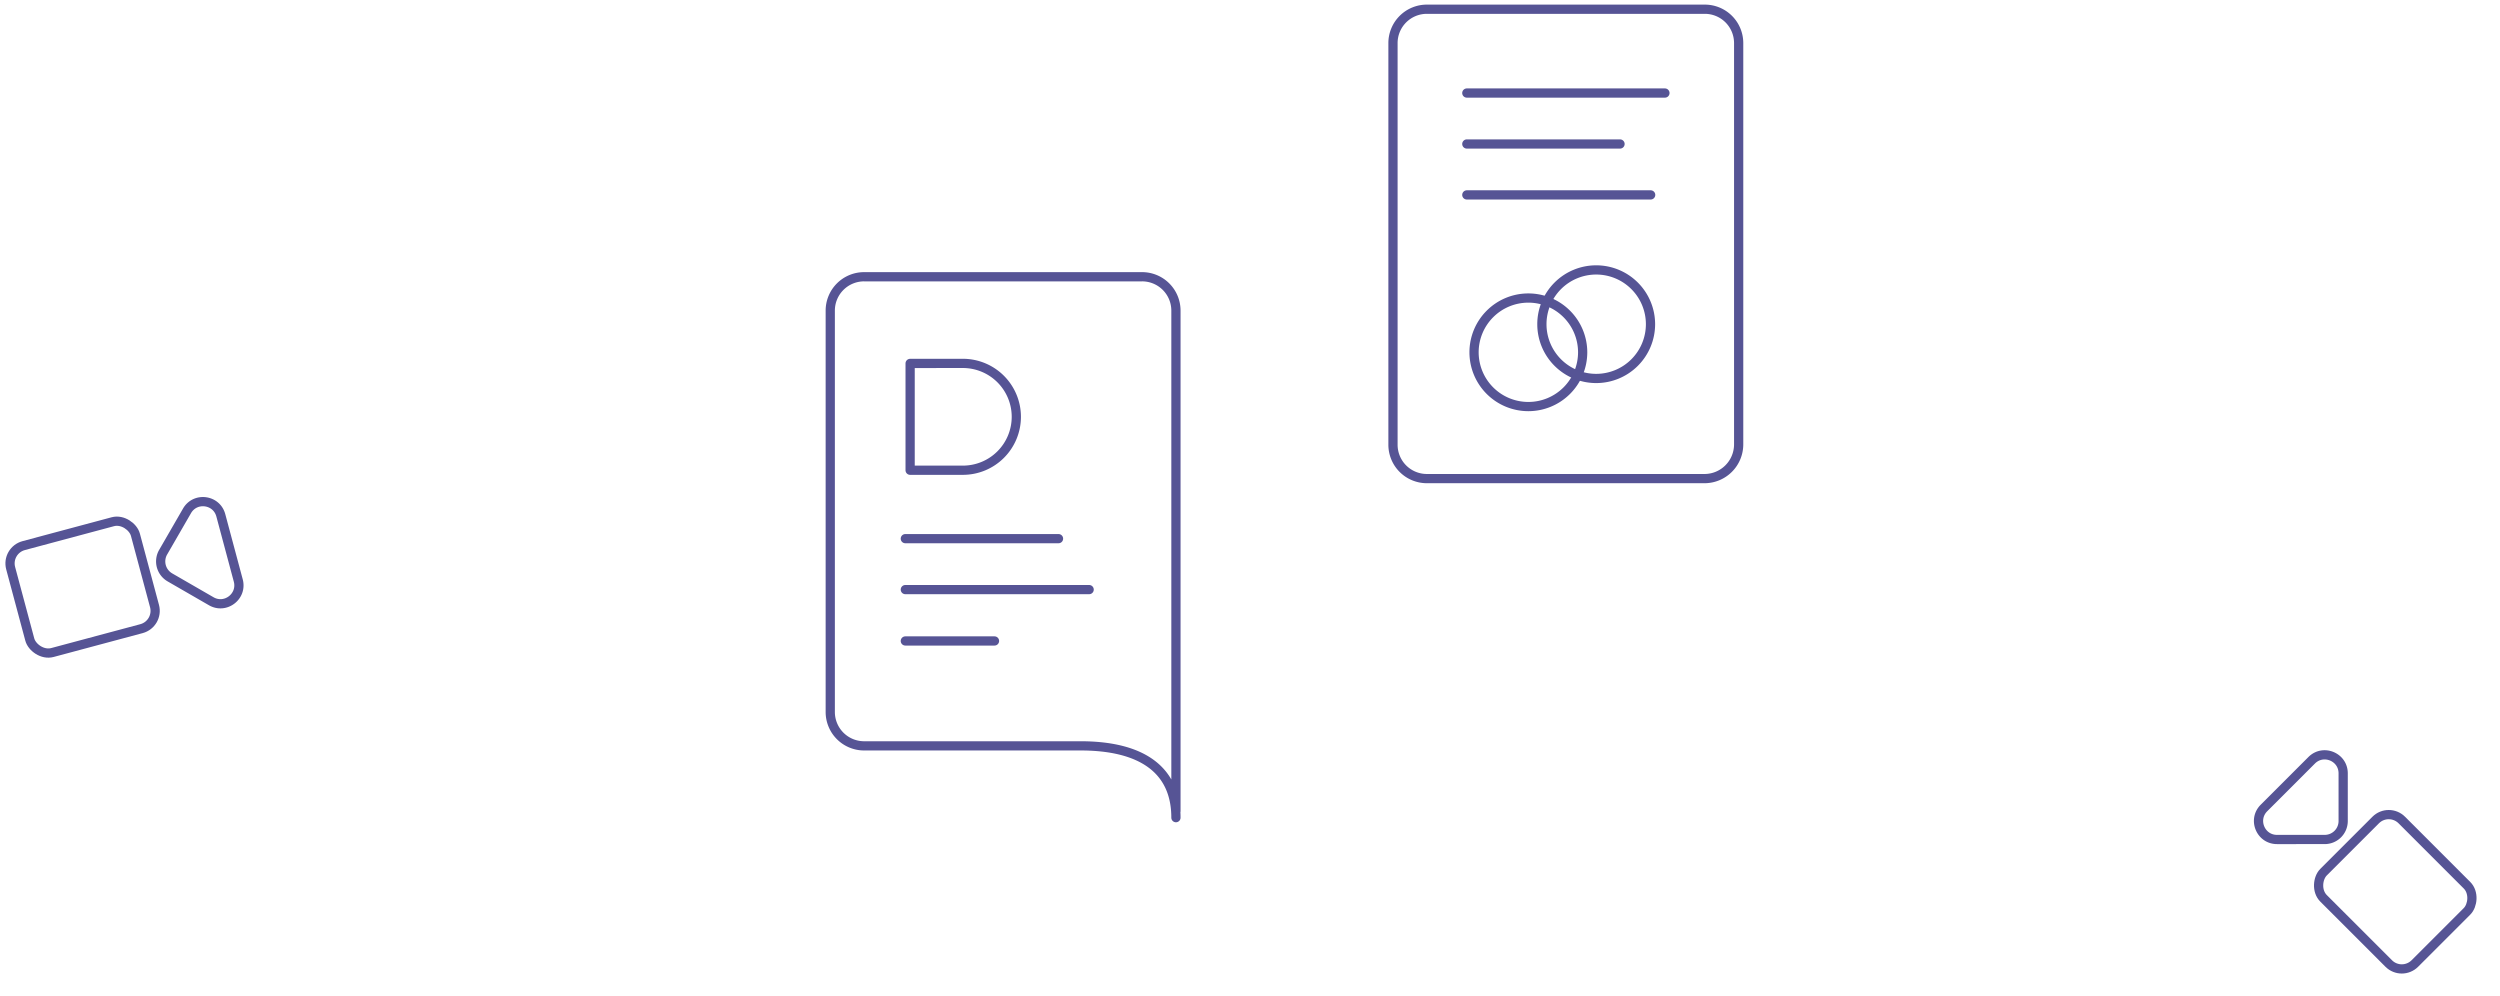 <svg width="271" height="108" fill="none" xmlns="http://www.w3.org/2000/svg"><path fill-rule="evenodd" clip-rule="evenodd" d="M181.219 51.88h-26.547A3.67 3.67 0 01151 48.213V4.667A3.67 3.67 0 01154.672 1H184.8a3.668 3.668 0 013.671 3.667v43.516a3.71 3.71 0 01-3.7 3.698h-3.552z" stroke="#565495" stroke-linecap="round" stroke-linejoin="round"/><path fill-rule="evenodd" clip-rule="evenodd" d="M178.915 35.143a5.886 5.886 0 01-5.888 5.882 5.883 5.883 0 01-5.886-5.882 5.883 5.883 0 015.886-5.882 5.886 5.886 0 015.888 5.882z" stroke="#565495" stroke-linecap="round" stroke-linejoin="round"/><path fill-rule="evenodd" clip-rule="evenodd" d="M171.561 38.19a5.885 5.885 0 01-5.888 5.881 5.884 5.884 0 01-5.886-5.881 5.884 5.884 0 015.886-5.882 5.885 5.885 0 015.888 5.882z" stroke="#565495" stroke-linecap="round" stroke-linejoin="round"/><path d="M159.004 10.085h21.473M159.004 15.608h16.606M159.004 21.128h19.927M127.471 88.633c0-5.233-3.762-7.782-10.342-7.782H93.672A3.67 3.67 0 0190 77.183V33.668A3.67 3.67 0 0193.672 30H123.8a3.67 3.67 0 013.672 3.669v54.246" stroke="#565495" stroke-linecap="round" stroke-linejoin="round"/><path fill-rule="evenodd" clip-rule="evenodd" d="M104.374 39.393a5.793 5.793 0 015.796 5.79 5.792 5.792 0 01-5.796 5.79h-5.716V39.396l5.716-.003z" stroke="#565495" stroke-linecap="round" stroke-linejoin="round"/><path d="M98.137 58.39h16.606M98.137 63.912h19.927M98.137 69.48h9.667" stroke="#565495" stroke-linecap="round" stroke-linejoin="round"/><rect x=".639" y="59.661" width="14" height="12" rx="2" transform="rotate(-15 .639 59.661)" stroke="#565495"/><path d="M18.418 62.589l4.479 2.585c1.543.891 3.393-.528 2.931-2.25l-1.892-7.064c-.462-1.72-2.773-2.025-3.664-.482l-2.586 4.479a2 2 0 00.732 2.732z" stroke="#565495"/><rect x="260.354" y="105.86" width="14" height="12" rx="2" transform="rotate(-135 260.354 105.86)" stroke="#565495"/><path d="M254 89v-5.172c0-1.781-2.154-2.674-3.414-1.414l-5.172 5.172c-1.26 1.26-.367 3.414 1.414 3.414H252a2 2 0 002-2z" stroke="#565495"/></svg>